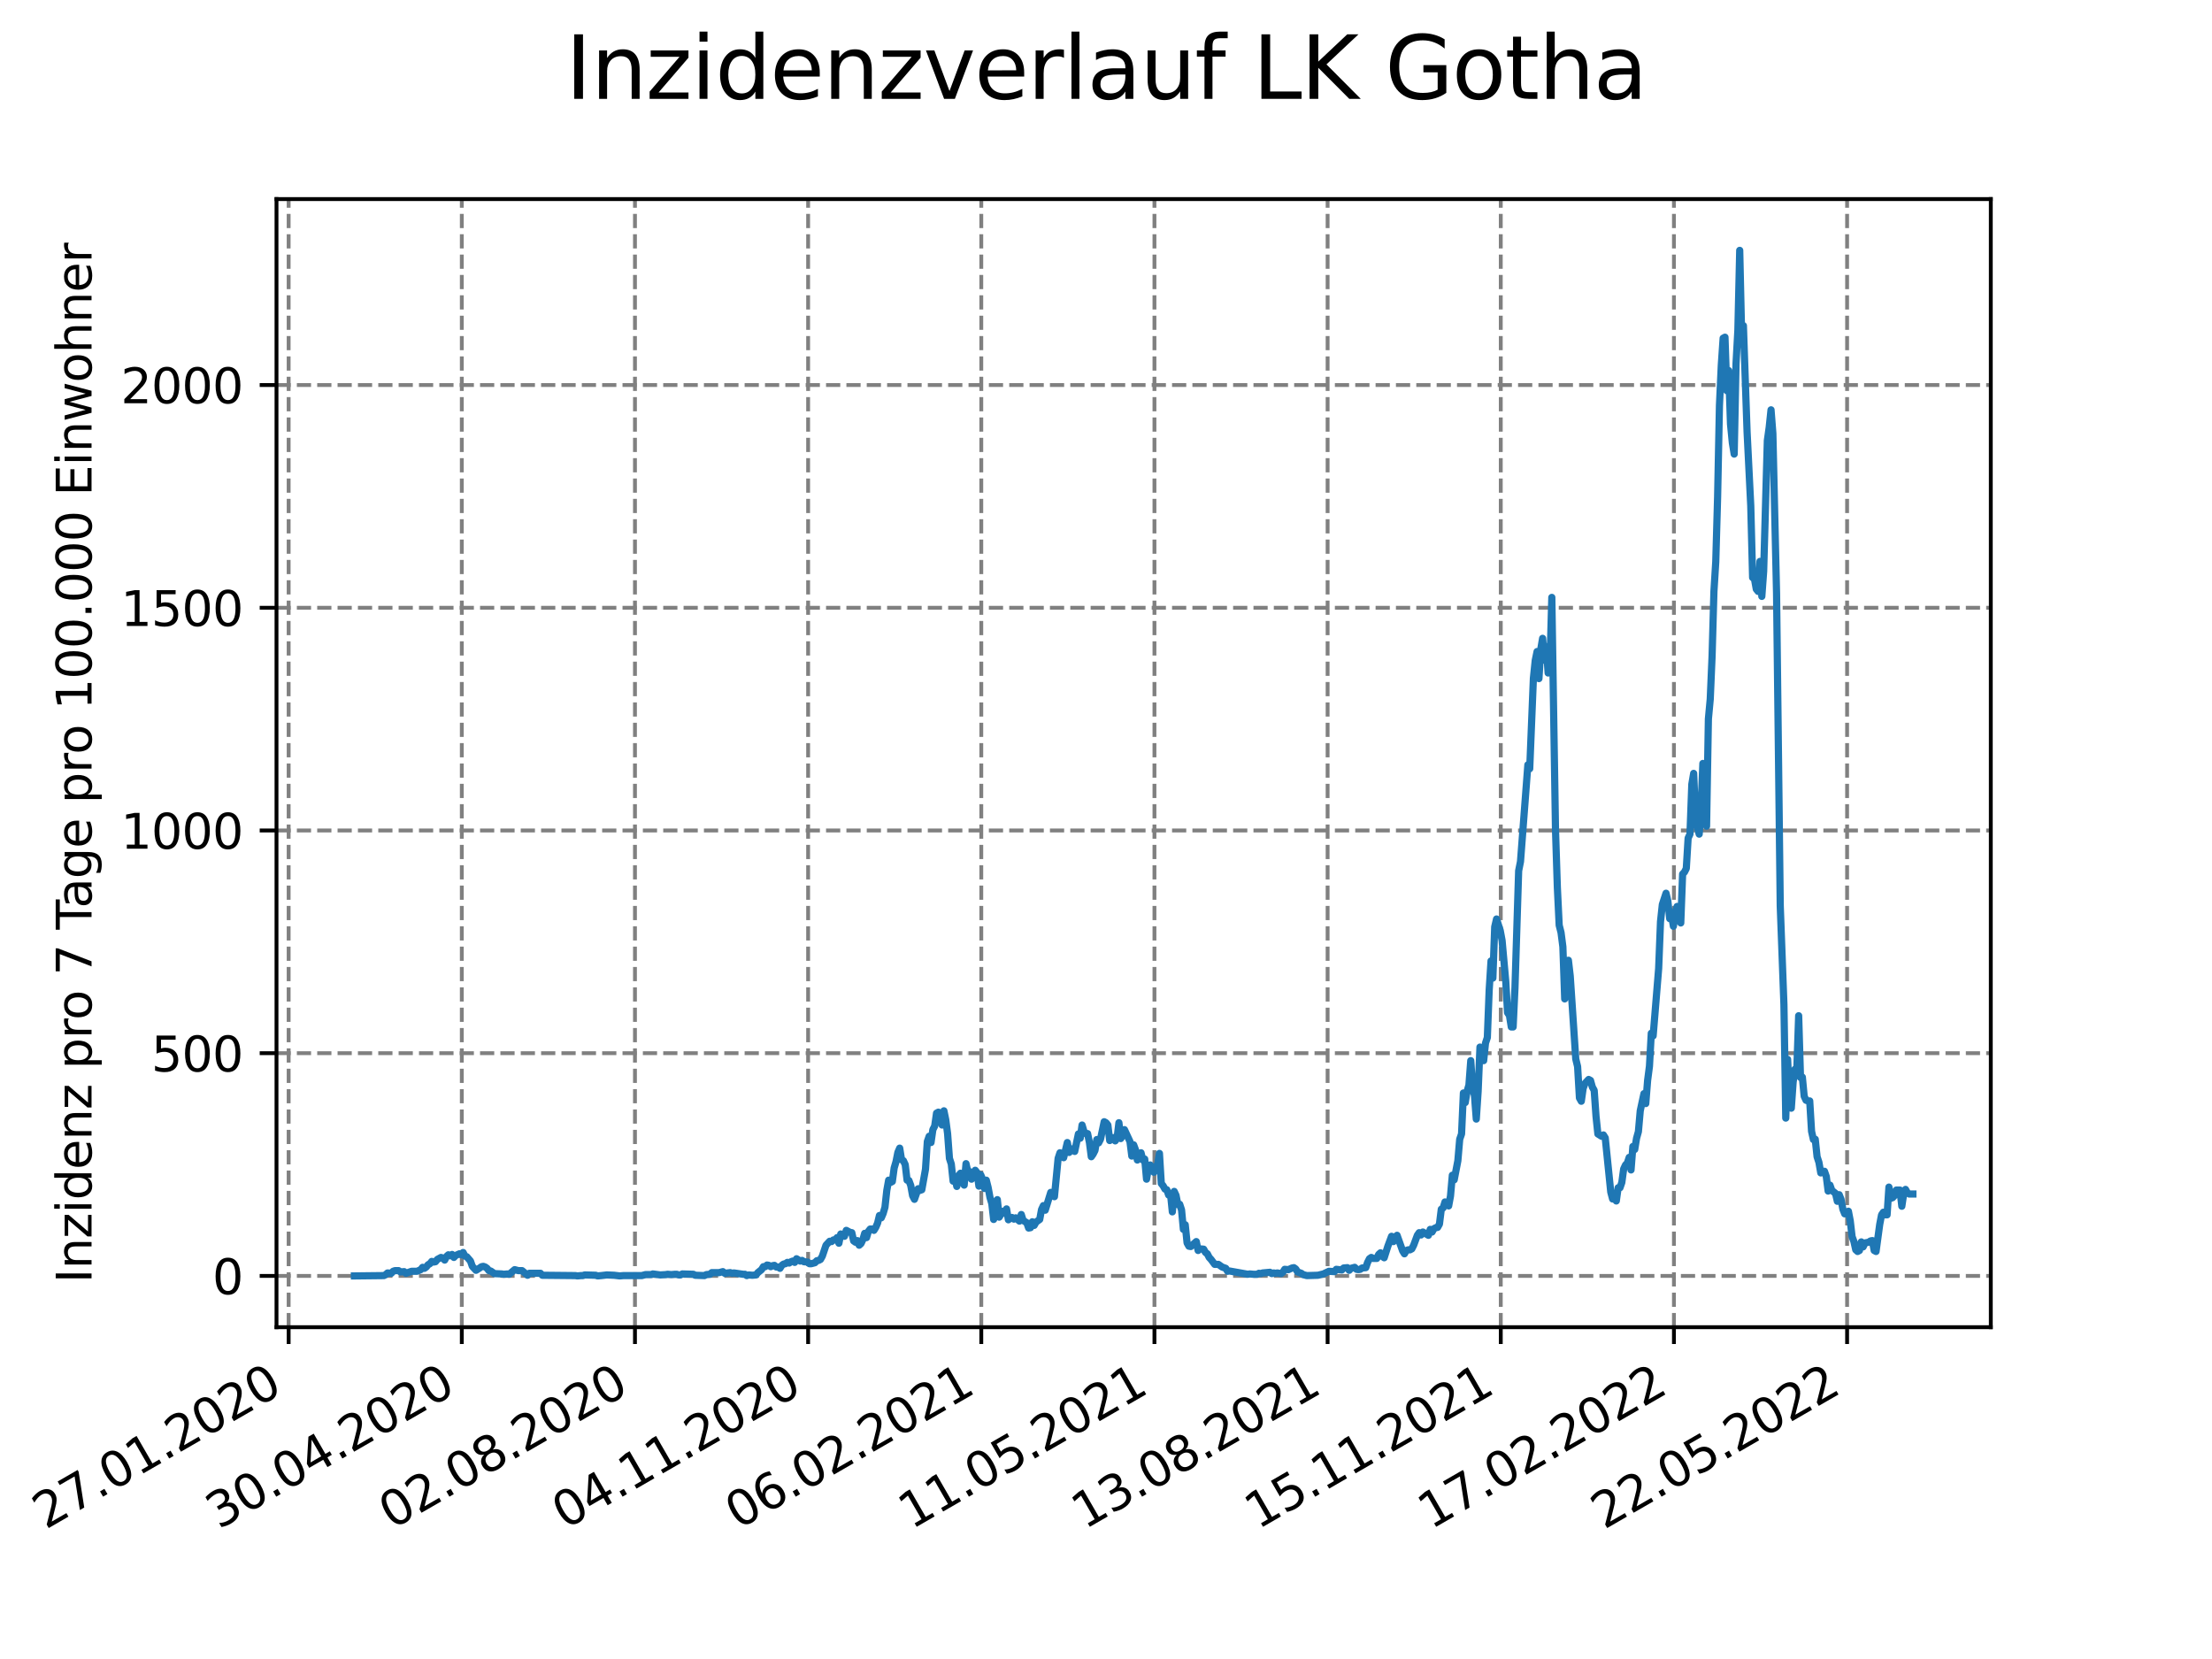 <?xml version="1.0" encoding="utf-8" standalone="no"?>
<!DOCTYPE svg PUBLIC "-//W3C//DTD SVG 1.1//EN"
  "http://www.w3.org/Graphics/SVG/1.1/DTD/svg11.dtd">
<svg xmlns:xlink="http://www.w3.org/1999/xlink" width="460.8pt" height="345.6pt" viewBox="0 0 460.8 345.6" xmlns="http://www.w3.org/2000/svg" version="1.1">
 <defs>
  <style type="text/css">*{stroke-linejoin: round; stroke-linecap: butt}</style>
 </defs>
 <g id="figure_1">
  <g id="patch_1">
   <path d="M 0 345.6 
L 460.8 345.6 
L 460.8 0 
L 0 0 
z
" style="fill: #ffffff"/>
  </g>
  <g id="axes_1">
   <g id="patch_2">
    <path d="M 57.6 276.48 
L 414.72 276.48 
L 414.72 41.472 
L 57.6 41.472 
z
" style="fill: #ffffff"/>
   </g>
   <g id="matplotlib.axis_1">
    <g id="xtick_1">
     <g id="line2d_1">
      <path d="M 60.13 276.48 
L 60.13 41.472 
" clip-path="url(#p76ade4d5c4)" style="fill: none; stroke-dasharray: 2.96,1.28; stroke-dashoffset: 0; stroke: #808080; stroke-width: 0.8"/>
     </g>
     <g id="line2d_2">
      <defs>
       <path id="m4640427c45" d="M 0 0 
L 0 3.5 
" style="stroke: #000000; stroke-width: 0.8"/>
      </defs>
      <g>
       <use xlink:href="#m4640427c45" x="60.13" y="276.48" style="stroke: #000000; stroke-width: 0.8"/>
      </g>
     </g>
     <g id="text_1">
      <!-- 27.01.2020 -->
      <g transform="translate(9.504 318.689)rotate(-30)scale(0.1 -0.1)">
       <defs>
        <path id="DejaVuSans-32" d="M 1228 531 
L 3431 531 
L 3431 0 
L 469 0 
L 469 531 
Q 828 903 1448 1529 
Q 2069 2156 2228 2338 
Q 2531 2678 2651 2914 
Q 2772 3150 2772 3378 
Q 2772 3750 2511 3984 
Q 2250 4219 1831 4219 
Q 1534 4219 1204 4116 
Q 875 4013 500 3803 
L 500 4441 
Q 881 4594 1212 4672 
Q 1544 4750 1819 4750 
Q 2544 4750 2975 4387 
Q 3406 4025 3406 3419 
Q 3406 3131 3298 2873 
Q 3191 2616 2906 2266 
Q 2828 2175 2409 1742 
Q 1991 1309 1228 531 
z
" transform="scale(0.016)"/>
        <path id="DejaVuSans-37" d="M 525 4666 
L 3525 4666 
L 3525 4397 
L 1831 0 
L 1172 0 
L 2766 4134 
L 525 4134 
L 525 4666 
z
" transform="scale(0.016)"/>
        <path id="DejaVuSans-2e" d="M 684 794 
L 1344 794 
L 1344 0 
L 684 0 
L 684 794 
z
" transform="scale(0.016)"/>
        <path id="DejaVuSans-30" d="M 2034 4250 
Q 1547 4250 1301 3770 
Q 1056 3291 1056 2328 
Q 1056 1369 1301 889 
Q 1547 409 2034 409 
Q 2525 409 2770 889 
Q 3016 1369 3016 2328 
Q 3016 3291 2770 3770 
Q 2525 4250 2034 4250 
z
M 2034 4750 
Q 2819 4750 3233 4129 
Q 3647 3509 3647 2328 
Q 3647 1150 3233 529 
Q 2819 -91 2034 -91 
Q 1250 -91 836 529 
Q 422 1150 422 2328 
Q 422 3509 836 4129 
Q 1250 4750 2034 4750 
z
" transform="scale(0.016)"/>
        <path id="DejaVuSans-31" d="M 794 531 
L 1825 531 
L 1825 4091 
L 703 3866 
L 703 4441 
L 1819 4666 
L 2450 4666 
L 2450 531 
L 3481 531 
L 3481 0 
L 794 0 
L 794 531 
z
" transform="scale(0.016)"/>
       </defs>
       <use xlink:href="#DejaVuSans-32"/>
       <use xlink:href="#DejaVuSans-37" x="63.623"/>
       <use xlink:href="#DejaVuSans-2e" x="127.246"/>
       <use xlink:href="#DejaVuSans-30" x="159.033"/>
       <use xlink:href="#DejaVuSans-31" x="222.656"/>
       <use xlink:href="#DejaVuSans-2e" x="286.279"/>
       <use xlink:href="#DejaVuSans-32" x="318.066"/>
       <use xlink:href="#DejaVuSans-30" x="381.689"/>
       <use xlink:href="#DejaVuSans-32" x="445.312"/>
       <use xlink:href="#DejaVuSans-30" x="508.936"/>
      </g>
     </g>
    </g>
    <g id="xtick_2">
     <g id="line2d_3">
      <path d="M 96.202 276.48 
L 96.202 41.472 
" clip-path="url(#p76ade4d5c4)" style="fill: none; stroke-dasharray: 2.96,1.28; stroke-dashoffset: 0; stroke: #808080; stroke-width: 0.8"/>
     </g>
     <g id="line2d_4">
      <g>
       <use xlink:href="#m4640427c45" x="96.202" y="276.48" style="stroke: #000000; stroke-width: 0.8"/>
      </g>
     </g>
     <g id="text_2">
      <!-- 30.04.2020 -->
      <g transform="translate(45.577 318.689)rotate(-30)scale(0.1 -0.1)">
       <defs>
        <path id="DejaVuSans-33" d="M 2597 2516 
Q 3050 2419 3304 2112 
Q 3559 1806 3559 1356 
Q 3559 666 3084 287 
Q 2609 -91 1734 -91 
Q 1441 -91 1130 -33 
Q 819 25 488 141 
L 488 750 
Q 750 597 1062 519 
Q 1375 441 1716 441 
Q 2309 441 2620 675 
Q 2931 909 2931 1356 
Q 2931 1769 2642 2001 
Q 2353 2234 1838 2234 
L 1294 2234 
L 1294 2753 
L 1863 2753 
Q 2328 2753 2575 2939 
Q 2822 3125 2822 3475 
Q 2822 3834 2567 4026 
Q 2313 4219 1838 4219 
Q 1578 4219 1281 4162 
Q 984 4106 628 3988 
L 628 4550 
Q 988 4650 1302 4700 
Q 1616 4750 1894 4750 
Q 2613 4750 3031 4423 
Q 3450 4097 3450 3541 
Q 3450 3153 3228 2886 
Q 3006 2619 2597 2516 
z
" transform="scale(0.016)"/>
        <path id="DejaVuSans-34" d="M 2419 4116 
L 825 1625 
L 2419 1625 
L 2419 4116 
z
M 2253 4666 
L 3047 4666 
L 3047 1625 
L 3713 1625 
L 3713 1100 
L 3047 1100 
L 3047 0 
L 2419 0 
L 2419 1100 
L 313 1100 
L 313 1709 
L 2253 4666 
z
" transform="scale(0.016)"/>
       </defs>
       <use xlink:href="#DejaVuSans-33"/>
       <use xlink:href="#DejaVuSans-30" x="63.623"/>
       <use xlink:href="#DejaVuSans-2e" x="127.246"/>
       <use xlink:href="#DejaVuSans-30" x="159.033"/>
       <use xlink:href="#DejaVuSans-34" x="222.656"/>
       <use xlink:href="#DejaVuSans-2e" x="286.279"/>
       <use xlink:href="#DejaVuSans-32" x="318.066"/>
       <use xlink:href="#DejaVuSans-30" x="381.689"/>
       <use xlink:href="#DejaVuSans-32" x="445.312"/>
       <use xlink:href="#DejaVuSans-30" x="508.936"/>
      </g>
     </g>
    </g>
    <g id="xtick_3">
     <g id="line2d_5">
      <path d="M 132.275 276.48 
L 132.275 41.472 
" clip-path="url(#p76ade4d5c4)" style="fill: none; stroke-dasharray: 2.96,1.28; stroke-dashoffset: 0; stroke: #808080; stroke-width: 0.8"/>
     </g>
     <g id="line2d_6">
      <g>
       <use xlink:href="#m4640427c45" x="132.275" y="276.48" style="stroke: #000000; stroke-width: 0.8"/>
      </g>
     </g>
     <g id="text_3">
      <!-- 02.08.2020 -->
      <g transform="translate(81.65 318.689)rotate(-30)scale(0.1 -0.1)">
       <defs>
        <path id="DejaVuSans-38" d="M 2034 2216 
Q 1584 2216 1326 1975 
Q 1069 1734 1069 1313 
Q 1069 891 1326 650 
Q 1584 409 2034 409 
Q 2484 409 2743 651 
Q 3003 894 3003 1313 
Q 3003 1734 2745 1975 
Q 2488 2216 2034 2216 
z
M 1403 2484 
Q 997 2584 770 2862 
Q 544 3141 544 3541 
Q 544 4100 942 4425 
Q 1341 4750 2034 4750 
Q 2731 4750 3128 4425 
Q 3525 4100 3525 3541 
Q 3525 3141 3298 2862 
Q 3072 2584 2669 2484 
Q 3125 2378 3379 2068 
Q 3634 1759 3634 1313 
Q 3634 634 3220 271 
Q 2806 -91 2034 -91 
Q 1263 -91 848 271 
Q 434 634 434 1313 
Q 434 1759 690 2068 
Q 947 2378 1403 2484 
z
M 1172 3481 
Q 1172 3119 1398 2916 
Q 1625 2713 2034 2713 
Q 2441 2713 2670 2916 
Q 2900 3119 2900 3481 
Q 2900 3844 2670 4047 
Q 2441 4250 2034 4250 
Q 1625 4250 1398 4047 
Q 1172 3844 1172 3481 
z
" transform="scale(0.016)"/>
       </defs>
       <use xlink:href="#DejaVuSans-30"/>
       <use xlink:href="#DejaVuSans-32" x="63.623"/>
       <use xlink:href="#DejaVuSans-2e" x="127.246"/>
       <use xlink:href="#DejaVuSans-30" x="159.033"/>
       <use xlink:href="#DejaVuSans-38" x="222.656"/>
       <use xlink:href="#DejaVuSans-2e" x="286.279"/>
       <use xlink:href="#DejaVuSans-32" x="318.066"/>
       <use xlink:href="#DejaVuSans-30" x="381.689"/>
       <use xlink:href="#DejaVuSans-32" x="445.312"/>
       <use xlink:href="#DejaVuSans-30" x="508.936"/>
      </g>
     </g>
    </g>
    <g id="xtick_4">
     <g id="line2d_7">
      <path d="M 168.348 276.48 
L 168.348 41.472 
" clip-path="url(#p76ade4d5c4)" style="fill: none; stroke-dasharray: 2.96,1.28; stroke-dashoffset: 0; stroke: #808080; stroke-width: 0.8"/>
     </g>
     <g id="line2d_8">
      <g>
       <use xlink:href="#m4640427c45" x="168.348" y="276.48" style="stroke: #000000; stroke-width: 0.8"/>
      </g>
     </g>
     <g id="text_4">
      <!-- 04.11.2020 -->
      <g transform="translate(117.723 318.689)rotate(-30)scale(0.1 -0.1)">
       <use xlink:href="#DejaVuSans-30"/>
       <use xlink:href="#DejaVuSans-34" x="63.623"/>
       <use xlink:href="#DejaVuSans-2e" x="127.246"/>
       <use xlink:href="#DejaVuSans-31" x="159.033"/>
       <use xlink:href="#DejaVuSans-31" x="222.656"/>
       <use xlink:href="#DejaVuSans-2e" x="286.279"/>
       <use xlink:href="#DejaVuSans-32" x="318.066"/>
       <use xlink:href="#DejaVuSans-30" x="381.689"/>
       <use xlink:href="#DejaVuSans-32" x="445.312"/>
       <use xlink:href="#DejaVuSans-30" x="508.936"/>
      </g>
     </g>
    </g>
    <g id="xtick_5">
     <g id="line2d_9">
      <path d="M 204.42 276.48 
L 204.42 41.472 
" clip-path="url(#p76ade4d5c4)" style="fill: none; stroke-dasharray: 2.96,1.28; stroke-dashoffset: 0; stroke: #808080; stroke-width: 0.8"/>
     </g>
     <g id="line2d_10">
      <g>
       <use xlink:href="#m4640427c45" x="204.42" y="276.48" style="stroke: #000000; stroke-width: 0.8"/>
      </g>
     </g>
     <g id="text_5">
      <!-- 06.02.2021 -->
      <g transform="translate(153.795 318.689)rotate(-30)scale(0.1 -0.1)">
       <defs>
        <path id="DejaVuSans-36" d="M 2113 2584 
Q 1688 2584 1439 2293 
Q 1191 2003 1191 1497 
Q 1191 994 1439 701 
Q 1688 409 2113 409 
Q 2538 409 2786 701 
Q 3034 994 3034 1497 
Q 3034 2003 2786 2293 
Q 2538 2584 2113 2584 
z
M 3366 4563 
L 3366 3988 
Q 3128 4100 2886 4159 
Q 2644 4219 2406 4219 
Q 1781 4219 1451 3797 
Q 1122 3375 1075 2522 
Q 1259 2794 1537 2939 
Q 1816 3084 2150 3084 
Q 2853 3084 3261 2657 
Q 3669 2231 3669 1497 
Q 3669 778 3244 343 
Q 2819 -91 2113 -91 
Q 1303 -91 875 529 
Q 447 1150 447 2328 
Q 447 3434 972 4092 
Q 1497 4750 2381 4750 
Q 2619 4750 2861 4703 
Q 3103 4656 3366 4563 
z
" transform="scale(0.016)"/>
       </defs>
       <use xlink:href="#DejaVuSans-30"/>
       <use xlink:href="#DejaVuSans-36" x="63.623"/>
       <use xlink:href="#DejaVuSans-2e" x="127.246"/>
       <use xlink:href="#DejaVuSans-30" x="159.033"/>
       <use xlink:href="#DejaVuSans-32" x="222.656"/>
       <use xlink:href="#DejaVuSans-2e" x="286.279"/>
       <use xlink:href="#DejaVuSans-32" x="318.066"/>
       <use xlink:href="#DejaVuSans-30" x="381.689"/>
       <use xlink:href="#DejaVuSans-32" x="445.312"/>
       <use xlink:href="#DejaVuSans-31" x="508.936"/>
      </g>
     </g>
    </g>
    <g id="xtick_6">
     <g id="line2d_11">
      <path d="M 240.493 276.48 
L 240.493 41.472 
" clip-path="url(#p76ade4d5c4)" style="fill: none; stroke-dasharray: 2.96,1.28; stroke-dashoffset: 0; stroke: #808080; stroke-width: 0.8"/>
     </g>
     <g id="line2d_12">
      <g>
       <use xlink:href="#m4640427c45" x="240.493" y="276.48" style="stroke: #000000; stroke-width: 0.8"/>
      </g>
     </g>
     <g id="text_6">
      <!-- 11.05.2021 -->
      <g transform="translate(189.868 318.689)rotate(-30)scale(0.1 -0.1)">
       <defs>
        <path id="DejaVuSans-35" d="M 691 4666 
L 3169 4666 
L 3169 4134 
L 1269 4134 
L 1269 2991 
Q 1406 3038 1543 3061 
Q 1681 3084 1819 3084 
Q 2600 3084 3056 2656 
Q 3513 2228 3513 1497 
Q 3513 744 3044 326 
Q 2575 -91 1722 -91 
Q 1428 -91 1123 -41 
Q 819 9 494 109 
L 494 744 
Q 775 591 1075 516 
Q 1375 441 1709 441 
Q 2250 441 2565 725 
Q 2881 1009 2881 1497 
Q 2881 1984 2565 2268 
Q 2250 2553 1709 2553 
Q 1456 2553 1204 2497 
Q 953 2441 691 2322 
L 691 4666 
z
" transform="scale(0.016)"/>
       </defs>
       <use xlink:href="#DejaVuSans-31"/>
       <use xlink:href="#DejaVuSans-31" x="63.623"/>
       <use xlink:href="#DejaVuSans-2e" x="127.246"/>
       <use xlink:href="#DejaVuSans-30" x="159.033"/>
       <use xlink:href="#DejaVuSans-35" x="222.656"/>
       <use xlink:href="#DejaVuSans-2e" x="286.279"/>
       <use xlink:href="#DejaVuSans-32" x="318.066"/>
       <use xlink:href="#DejaVuSans-30" x="381.689"/>
       <use xlink:href="#DejaVuSans-32" x="445.312"/>
       <use xlink:href="#DejaVuSans-31" x="508.936"/>
      </g>
     </g>
    </g>
    <g id="xtick_7">
     <g id="line2d_13">
      <path d="M 276.566 276.48 
L 276.566 41.472 
" clip-path="url(#p76ade4d5c4)" style="fill: none; stroke-dasharray: 2.96,1.28; stroke-dashoffset: 0; stroke: #808080; stroke-width: 0.8"/>
     </g>
     <g id="line2d_14">
      <g>
       <use xlink:href="#m4640427c45" x="276.566" y="276.48" style="stroke: #000000; stroke-width: 0.8"/>
      </g>
     </g>
     <g id="text_7">
      <!-- 13.08.2021 -->
      <g transform="translate(225.941 318.689)rotate(-30)scale(0.1 -0.1)">
       <use xlink:href="#DejaVuSans-31"/>
       <use xlink:href="#DejaVuSans-33" x="63.623"/>
       <use xlink:href="#DejaVuSans-2e" x="127.246"/>
       <use xlink:href="#DejaVuSans-30" x="159.033"/>
       <use xlink:href="#DejaVuSans-38" x="222.656"/>
       <use xlink:href="#DejaVuSans-2e" x="286.279"/>
       <use xlink:href="#DejaVuSans-32" x="318.066"/>
       <use xlink:href="#DejaVuSans-30" x="381.689"/>
       <use xlink:href="#DejaVuSans-32" x="445.312"/>
       <use xlink:href="#DejaVuSans-31" x="508.936"/>
      </g>
     </g>
    </g>
    <g id="xtick_8">
     <g id="line2d_15">
      <path d="M 312.639 276.48 
L 312.639 41.472 
" clip-path="url(#p76ade4d5c4)" style="fill: none; stroke-dasharray: 2.96,1.28; stroke-dashoffset: 0; stroke: #808080; stroke-width: 0.8"/>
     </g>
     <g id="line2d_16">
      <g>
       <use xlink:href="#m4640427c45" x="312.639" y="276.48" style="stroke: #000000; stroke-width: 0.8"/>
      </g>
     </g>
     <g id="text_8">
      <!-- 15.11.2021 -->
      <g transform="translate(262.013 318.689)rotate(-30)scale(0.1 -0.1)">
       <use xlink:href="#DejaVuSans-31"/>
       <use xlink:href="#DejaVuSans-35" x="63.623"/>
       <use xlink:href="#DejaVuSans-2e" x="127.246"/>
       <use xlink:href="#DejaVuSans-31" x="159.033"/>
       <use xlink:href="#DejaVuSans-31" x="222.656"/>
       <use xlink:href="#DejaVuSans-2e" x="286.279"/>
       <use xlink:href="#DejaVuSans-32" x="318.066"/>
       <use xlink:href="#DejaVuSans-30" x="381.689"/>
       <use xlink:href="#DejaVuSans-32" x="445.312"/>
       <use xlink:href="#DejaVuSans-31" x="508.936"/>
      </g>
     </g>
    </g>
    <g id="xtick_9">
     <g id="line2d_17">
      <path d="M 348.711 276.48 
L 348.711 41.472 
" clip-path="url(#p76ade4d5c4)" style="fill: none; stroke-dasharray: 2.96,1.28; stroke-dashoffset: 0; stroke: #808080; stroke-width: 0.8"/>
     </g>
     <g id="line2d_18">
      <g>
       <use xlink:href="#m4640427c45" x="348.711" y="276.48" style="stroke: #000000; stroke-width: 0.8"/>
      </g>
     </g>
     <g id="text_9">
      <!-- 17.02.2022 -->
      <g transform="translate(298.086 318.689)rotate(-30)scale(0.1 -0.1)">
       <use xlink:href="#DejaVuSans-31"/>
       <use xlink:href="#DejaVuSans-37" x="63.623"/>
       <use xlink:href="#DejaVuSans-2e" x="127.246"/>
       <use xlink:href="#DejaVuSans-30" x="159.033"/>
       <use xlink:href="#DejaVuSans-32" x="222.656"/>
       <use xlink:href="#DejaVuSans-2e" x="286.279"/>
       <use xlink:href="#DejaVuSans-32" x="318.066"/>
       <use xlink:href="#DejaVuSans-30" x="381.689"/>
       <use xlink:href="#DejaVuSans-32" x="445.312"/>
       <use xlink:href="#DejaVuSans-32" x="508.936"/>
      </g>
     </g>
    </g>
    <g id="xtick_10">
     <g id="line2d_19">
      <path d="M 384.784 276.48 
L 384.784 41.472 
" clip-path="url(#p76ade4d5c4)" style="fill: none; stroke-dasharray: 2.96,1.28; stroke-dashoffset: 0; stroke: #808080; stroke-width: 0.8"/>
     </g>
     <g id="line2d_20">
      <g>
       <use xlink:href="#m4640427c45" x="384.784" y="276.48" style="stroke: #000000; stroke-width: 0.8"/>
      </g>
     </g>
     <g id="text_10">
      <!-- 22.05.2022 -->
      <g transform="translate(334.159 318.689)rotate(-30)scale(0.1 -0.1)">
       <use xlink:href="#DejaVuSans-32"/>
       <use xlink:href="#DejaVuSans-32" x="63.623"/>
       <use xlink:href="#DejaVuSans-2e" x="127.246"/>
       <use xlink:href="#DejaVuSans-30" x="159.033"/>
       <use xlink:href="#DejaVuSans-35" x="222.656"/>
       <use xlink:href="#DejaVuSans-2e" x="286.279"/>
       <use xlink:href="#DejaVuSans-32" x="318.066"/>
       <use xlink:href="#DejaVuSans-30" x="381.689"/>
       <use xlink:href="#DejaVuSans-32" x="445.312"/>
       <use xlink:href="#DejaVuSans-32" x="508.936"/>
      </g>
     </g>
    </g>
   </g>
   <g id="matplotlib.axis_2">
    <g id="ytick_1">
     <g id="line2d_21">
      <path d="M 57.6 265.798 
L 414.72 265.798 
" clip-path="url(#p76ade4d5c4)" style="fill: none; stroke-dasharray: 2.96,1.28; stroke-dashoffset: 0; stroke: #808080; stroke-width: 0.8"/>
     </g>
     <g id="line2d_22">
      <defs>
       <path id="m7c6b37687b" d="M 0 0 
L -3.5 0 
" style="stroke: #000000; stroke-width: 0.8"/>
      </defs>
      <g>
       <use xlink:href="#m7c6b37687b" x="57.6" y="265.798" style="stroke: #000000; stroke-width: 0.8"/>
      </g>
     </g>
     <g id="text_11">
      <!-- 0 -->
      <g transform="translate(44.237 269.597)scale(0.1 -0.1)">
       <use xlink:href="#DejaVuSans-30"/>
      </g>
     </g>
    </g>
    <g id="ytick_2">
     <g id="line2d_23">
      <path d="M 57.6 219.4 
L 414.72 219.4 
" clip-path="url(#p76ade4d5c4)" style="fill: none; stroke-dasharray: 2.96,1.28; stroke-dashoffset: 0; stroke: #808080; stroke-width: 0.8"/>
     </g>
     <g id="line2d_24">
      <g>
       <use xlink:href="#m7c6b37687b" x="57.6" y="219.4" style="stroke: #000000; stroke-width: 0.8"/>
      </g>
     </g>
     <g id="text_12">
      <!-- 500 -->
      <g transform="translate(31.512 223.199)scale(0.1 -0.1)">
       <use xlink:href="#DejaVuSans-35"/>
       <use xlink:href="#DejaVuSans-30" x="63.623"/>
       <use xlink:href="#DejaVuSans-30" x="127.246"/>
      </g>
     </g>
    </g>
    <g id="ytick_3">
     <g id="line2d_25">
      <path d="M 57.6 173.002 
L 414.72 173.002 
" clip-path="url(#p76ade4d5c4)" style="fill: none; stroke-dasharray: 2.96,1.28; stroke-dashoffset: 0; stroke: #808080; stroke-width: 0.8"/>
     </g>
     <g id="line2d_26">
      <g>
       <use xlink:href="#m7c6b37687b" x="57.6" y="173.002" style="stroke: #000000; stroke-width: 0.8"/>
      </g>
     </g>
     <g id="text_13">
      <!-- 1000 -->
      <g transform="translate(25.15 176.802)scale(0.1 -0.1)">
       <use xlink:href="#DejaVuSans-31"/>
       <use xlink:href="#DejaVuSans-30" x="63.623"/>
       <use xlink:href="#DejaVuSans-30" x="127.246"/>
       <use xlink:href="#DejaVuSans-30" x="190.869"/>
      </g>
     </g>
    </g>
    <g id="ytick_4">
     <g id="line2d_27">
      <path d="M 57.6 126.605 
L 414.72 126.605 
" clip-path="url(#p76ade4d5c4)" style="fill: none; stroke-dasharray: 2.96,1.28; stroke-dashoffset: 0; stroke: #808080; stroke-width: 0.8"/>
     </g>
     <g id="line2d_28">
      <g>
       <use xlink:href="#m7c6b37687b" x="57.6" y="126.605" style="stroke: #000000; stroke-width: 0.8"/>
      </g>
     </g>
     <g id="text_14">
      <!-- 1500 -->
      <g transform="translate(25.15 130.404)scale(0.1 -0.1)">
       <use xlink:href="#DejaVuSans-31"/>
       <use xlink:href="#DejaVuSans-35" x="63.623"/>
       <use xlink:href="#DejaVuSans-30" x="127.246"/>
       <use xlink:href="#DejaVuSans-30" x="190.869"/>
      </g>
     </g>
    </g>
    <g id="ytick_5">
     <g id="line2d_29">
      <path d="M 57.6 80.207 
L 414.72 80.207 
" clip-path="url(#p76ade4d5c4)" style="fill: none; stroke-dasharray: 2.96,1.28; stroke-dashoffset: 0; stroke: #808080; stroke-width: 0.8"/>
     </g>
     <g id="line2d_30">
      <g>
       <use xlink:href="#m7c6b37687b" x="57.6" y="80.207" style="stroke: #000000; stroke-width: 0.8"/>
      </g>
     </g>
     <g id="text_15">
      <!-- 2000 -->
      <g transform="translate(25.15 84.006)scale(0.1 -0.1)">
       <use xlink:href="#DejaVuSans-32"/>
       <use xlink:href="#DejaVuSans-30" x="63.623"/>
       <use xlink:href="#DejaVuSans-30" x="127.246"/>
       <use xlink:href="#DejaVuSans-30" x="190.869"/>
      </g>
     </g>
    </g>
    <g id="text_16">
     <!-- Inzidenz pro 7 Tage pro 100.000 Einwohner -->
     <g transform="translate(19.07 267.301)rotate(-90)scale(0.1 -0.1)">
      <defs>
       <path id="DejaVuSans-49" d="M 628 4666 
L 1259 4666 
L 1259 0 
L 628 0 
L 628 4666 
z
" transform="scale(0.016)"/>
       <path id="DejaVuSans-6e" d="M 3513 2113 
L 3513 0 
L 2938 0 
L 2938 2094 
Q 2938 2591 2744 2837 
Q 2550 3084 2163 3084 
Q 1697 3084 1428 2787 
Q 1159 2491 1159 1978 
L 1159 0 
L 581 0 
L 581 3500 
L 1159 3500 
L 1159 2956 
Q 1366 3272 1645 3428 
Q 1925 3584 2291 3584 
Q 2894 3584 3203 3211 
Q 3513 2838 3513 2113 
z
" transform="scale(0.016)"/>
       <path id="DejaVuSans-7a" d="M 353 3500 
L 3084 3500 
L 3084 2975 
L 922 459 
L 3084 459 
L 3084 0 
L 275 0 
L 275 525 
L 2438 3041 
L 353 3041 
L 353 3500 
z
" transform="scale(0.016)"/>
       <path id="DejaVuSans-69" d="M 603 3500 
L 1178 3500 
L 1178 0 
L 603 0 
L 603 3500 
z
M 603 4863 
L 1178 4863 
L 1178 4134 
L 603 4134 
L 603 4863 
z
" transform="scale(0.016)"/>
       <path id="DejaVuSans-64" d="M 2906 2969 
L 2906 4863 
L 3481 4863 
L 3481 0 
L 2906 0 
L 2906 525 
Q 2725 213 2448 61 
Q 2172 -91 1784 -91 
Q 1150 -91 751 415 
Q 353 922 353 1747 
Q 353 2572 751 3078 
Q 1150 3584 1784 3584 
Q 2172 3584 2448 3432 
Q 2725 3281 2906 2969 
z
M 947 1747 
Q 947 1113 1208 752 
Q 1469 391 1925 391 
Q 2381 391 2643 752 
Q 2906 1113 2906 1747 
Q 2906 2381 2643 2742 
Q 2381 3103 1925 3103 
Q 1469 3103 1208 2742 
Q 947 2381 947 1747 
z
" transform="scale(0.016)"/>
       <path id="DejaVuSans-65" d="M 3597 1894 
L 3597 1613 
L 953 1613 
Q 991 1019 1311 708 
Q 1631 397 2203 397 
Q 2534 397 2845 478 
Q 3156 559 3463 722 
L 3463 178 
Q 3153 47 2828 -22 
Q 2503 -91 2169 -91 
Q 1331 -91 842 396 
Q 353 884 353 1716 
Q 353 2575 817 3079 
Q 1281 3584 2069 3584 
Q 2775 3584 3186 3129 
Q 3597 2675 3597 1894 
z
M 3022 2063 
Q 3016 2534 2758 2815 
Q 2500 3097 2075 3097 
Q 1594 3097 1305 2825 
Q 1016 2553 972 2059 
L 3022 2063 
z
" transform="scale(0.016)"/>
       <path id="DejaVuSans-20" transform="scale(0.016)"/>
       <path id="DejaVuSans-70" d="M 1159 525 
L 1159 -1331 
L 581 -1331 
L 581 3500 
L 1159 3500 
L 1159 2969 
Q 1341 3281 1617 3432 
Q 1894 3584 2278 3584 
Q 2916 3584 3314 3078 
Q 3713 2572 3713 1747 
Q 3713 922 3314 415 
Q 2916 -91 2278 -91 
Q 1894 -91 1617 61 
Q 1341 213 1159 525 
z
M 3116 1747 
Q 3116 2381 2855 2742 
Q 2594 3103 2138 3103 
Q 1681 3103 1420 2742 
Q 1159 2381 1159 1747 
Q 1159 1113 1420 752 
Q 1681 391 2138 391 
Q 2594 391 2855 752 
Q 3116 1113 3116 1747 
z
" transform="scale(0.016)"/>
       <path id="DejaVuSans-72" d="M 2631 2963 
Q 2534 3019 2420 3045 
Q 2306 3072 2169 3072 
Q 1681 3072 1420 2755 
Q 1159 2438 1159 1844 
L 1159 0 
L 581 0 
L 581 3500 
L 1159 3500 
L 1159 2956 
Q 1341 3275 1631 3429 
Q 1922 3584 2338 3584 
Q 2397 3584 2469 3576 
Q 2541 3569 2628 3553 
L 2631 2963 
z
" transform="scale(0.016)"/>
       <path id="DejaVuSans-6f" d="M 1959 3097 
Q 1497 3097 1228 2736 
Q 959 2375 959 1747 
Q 959 1119 1226 758 
Q 1494 397 1959 397 
Q 2419 397 2687 759 
Q 2956 1122 2956 1747 
Q 2956 2369 2687 2733 
Q 2419 3097 1959 3097 
z
M 1959 3584 
Q 2709 3584 3137 3096 
Q 3566 2609 3566 1747 
Q 3566 888 3137 398 
Q 2709 -91 1959 -91 
Q 1206 -91 779 398 
Q 353 888 353 1747 
Q 353 2609 779 3096 
Q 1206 3584 1959 3584 
z
" transform="scale(0.016)"/>
       <path id="DejaVuSans-54" d="M -19 4666 
L 3928 4666 
L 3928 4134 
L 2272 4134 
L 2272 0 
L 1638 0 
L 1638 4134 
L -19 4134 
L -19 4666 
z
" transform="scale(0.016)"/>
       <path id="DejaVuSans-61" d="M 2194 1759 
Q 1497 1759 1228 1600 
Q 959 1441 959 1056 
Q 959 750 1161 570 
Q 1363 391 1709 391 
Q 2188 391 2477 730 
Q 2766 1069 2766 1631 
L 2766 1759 
L 2194 1759 
z
M 3341 1997 
L 3341 0 
L 2766 0 
L 2766 531 
Q 2569 213 2275 61 
Q 1981 -91 1556 -91 
Q 1019 -91 701 211 
Q 384 513 384 1019 
Q 384 1609 779 1909 
Q 1175 2209 1959 2209 
L 2766 2209 
L 2766 2266 
Q 2766 2663 2505 2880 
Q 2244 3097 1772 3097 
Q 1472 3097 1187 3025 
Q 903 2953 641 2809 
L 641 3341 
Q 956 3463 1253 3523 
Q 1550 3584 1831 3584 
Q 2591 3584 2966 3190 
Q 3341 2797 3341 1997 
z
" transform="scale(0.016)"/>
       <path id="DejaVuSans-67" d="M 2906 1791 
Q 2906 2416 2648 2759 
Q 2391 3103 1925 3103 
Q 1463 3103 1205 2759 
Q 947 2416 947 1791 
Q 947 1169 1205 825 
Q 1463 481 1925 481 
Q 2391 481 2648 825 
Q 2906 1169 2906 1791 
z
M 3481 434 
Q 3481 -459 3084 -895 
Q 2688 -1331 1869 -1331 
Q 1566 -1331 1297 -1286 
Q 1028 -1241 775 -1147 
L 775 -588 
Q 1028 -725 1275 -790 
Q 1522 -856 1778 -856 
Q 2344 -856 2625 -561 
Q 2906 -266 2906 331 
L 2906 616 
Q 2728 306 2450 153 
Q 2172 0 1784 0 
Q 1141 0 747 490 
Q 353 981 353 1791 
Q 353 2603 747 3093 
Q 1141 3584 1784 3584 
Q 2172 3584 2450 3431 
Q 2728 3278 2906 2969 
L 2906 3500 
L 3481 3500 
L 3481 434 
z
" transform="scale(0.016)"/>
       <path id="DejaVuSans-45" d="M 628 4666 
L 3578 4666 
L 3578 4134 
L 1259 4134 
L 1259 2753 
L 3481 2753 
L 3481 2222 
L 1259 2222 
L 1259 531 
L 3634 531 
L 3634 0 
L 628 0 
L 628 4666 
z
" transform="scale(0.016)"/>
       <path id="DejaVuSans-77" d="M 269 3500 
L 844 3500 
L 1563 769 
L 2278 3500 
L 2956 3500 
L 3675 769 
L 4391 3500 
L 4966 3500 
L 4050 0 
L 3372 0 
L 2619 2869 
L 1863 0 
L 1184 0 
L 269 3500 
z
" transform="scale(0.016)"/>
       <path id="DejaVuSans-68" d="M 3513 2113 
L 3513 0 
L 2938 0 
L 2938 2094 
Q 2938 2591 2744 2837 
Q 2550 3084 2163 3084 
Q 1697 3084 1428 2787 
Q 1159 2491 1159 1978 
L 1159 0 
L 581 0 
L 581 4863 
L 1159 4863 
L 1159 2956 
Q 1366 3272 1645 3428 
Q 1925 3584 2291 3584 
Q 2894 3584 3203 3211 
Q 3513 2838 3513 2113 
z
" transform="scale(0.016)"/>
      </defs>
      <use xlink:href="#DejaVuSans-49"/>
      <use xlink:href="#DejaVuSans-6e" x="29.492"/>
      <use xlink:href="#DejaVuSans-7a" x="92.871"/>
      <use xlink:href="#DejaVuSans-69" x="145.361"/>
      <use xlink:href="#DejaVuSans-64" x="173.145"/>
      <use xlink:href="#DejaVuSans-65" x="236.621"/>
      <use xlink:href="#DejaVuSans-6e" x="298.145"/>
      <use xlink:href="#DejaVuSans-7a" x="361.523"/>
      <use xlink:href="#DejaVuSans-20" x="414.014"/>
      <use xlink:href="#DejaVuSans-70" x="445.801"/>
      <use xlink:href="#DejaVuSans-72" x="509.277"/>
      <use xlink:href="#DejaVuSans-6f" x="548.141"/>
      <use xlink:href="#DejaVuSans-20" x="609.322"/>
      <use xlink:href="#DejaVuSans-37" x="641.109"/>
      <use xlink:href="#DejaVuSans-20" x="704.732"/>
      <use xlink:href="#DejaVuSans-54" x="736.52"/>
      <use xlink:href="#DejaVuSans-61" x="781.104"/>
      <use xlink:href="#DejaVuSans-67" x="842.383"/>
      <use xlink:href="#DejaVuSans-65" x="905.859"/>
      <use xlink:href="#DejaVuSans-20" x="967.383"/>
      <use xlink:href="#DejaVuSans-70" x="999.17"/>
      <use xlink:href="#DejaVuSans-72" x="1062.646"/>
      <use xlink:href="#DejaVuSans-6f" x="1101.51"/>
      <use xlink:href="#DejaVuSans-20" x="1162.691"/>
      <use xlink:href="#DejaVuSans-31" x="1194.479"/>
      <use xlink:href="#DejaVuSans-30" x="1258.102"/>
      <use xlink:href="#DejaVuSans-30" x="1321.725"/>
      <use xlink:href="#DejaVuSans-2e" x="1385.348"/>
      <use xlink:href="#DejaVuSans-30" x="1417.135"/>
      <use xlink:href="#DejaVuSans-30" x="1480.758"/>
      <use xlink:href="#DejaVuSans-30" x="1544.381"/>
      <use xlink:href="#DejaVuSans-20" x="1608.004"/>
      <use xlink:href="#DejaVuSans-45" x="1639.791"/>
      <use xlink:href="#DejaVuSans-69" x="1702.975"/>
      <use xlink:href="#DejaVuSans-6e" x="1730.758"/>
      <use xlink:href="#DejaVuSans-77" x="1794.137"/>
      <use xlink:href="#DejaVuSans-6f" x="1875.924"/>
      <use xlink:href="#DejaVuSans-68" x="1937.105"/>
      <use xlink:href="#DejaVuSans-6e" x="2000.484"/>
      <use xlink:href="#DejaVuSans-65" x="2063.863"/>
      <use xlink:href="#DejaVuSans-72" x="2125.387"/>
     </g>
    </g>
   </g>
   <g id="line2d_31">
    <path d="M 73.833 265.798 
L 79.973 265.729 
L 80.357 265.523 
L 80.74 265.179 
L 81.508 265.248 
L 81.892 264.835 
L 82.275 264.697 
L 83.043 264.697 
L 83.427 264.972 
L 84.194 264.904 
L 84.578 265.248 
L 85.729 264.835 
L 86.88 264.835 
L 87.648 264.491 
L 88.032 264.009 
L 88.415 264.216 
L 88.799 263.941 
L 89.183 263.459 
L 89.567 263.253 
L 89.95 262.771 
L 90.334 262.909 
L 90.718 262.84 
L 91.102 262.359 
L 91.869 261.946 
L 92.253 262.083 
L 92.637 262.496 
L 93.02 261.74 
L 93.404 261.396 
L 93.788 261.602 
L 94.172 261.327 
L 94.555 261.946 
L 94.939 261.533 
L 95.707 261.189 
L 96.09 261.396 
L 96.474 260.914 
L 96.858 261.671 
L 97.242 261.808 
L 98.009 262.703 
L 98.393 263.803 
L 99.16 264.628 
L 99.928 264.147 
L 100.312 263.872 
L 100.695 263.803 
L 101.079 263.941 
L 101.463 264.216 
L 101.847 264.697 
L 102.23 264.766 
L 102.998 265.316 
L 104.533 265.385 
L 104.917 265.454 
L 105.684 265.385 
L 106.068 265.454 
L 107.219 264.491 
L 107.987 264.697 
L 108.754 264.697 
L 109.905 265.66 
L 110.289 265.248 
L 112.592 265.248 
L 112.975 265.66 
L 119.883 265.729 
L 120.267 265.798 
L 121.034 265.729 
L 121.418 265.729 
L 121.802 265.591 
L 124.104 265.66 
L 124.488 265.798 
L 125.256 265.729 
L 126.407 265.591 
L 127.942 265.66 
L 129.093 265.798 
L 129.861 265.729 
L 133.698 265.729 
L 134.466 265.523 
L 135.617 265.523 
L 136.001 265.385 
L 137.536 265.591 
L 138.687 265.523 
L 139.071 265.454 
L 139.838 265.523 
L 140.606 265.454 
L 140.989 265.454 
L 141.373 265.591 
L 141.757 265.591 
L 142.141 265.385 
L 144.443 265.454 
L 144.827 265.66 
L 146.746 265.729 
L 147.129 265.523 
L 147.897 265.454 
L 148.281 265.11 
L 149.816 265.11 
L 150.583 264.904 
L 150.967 265.248 
L 152.118 265.11 
L 152.502 265.248 
L 152.886 265.179 
L 154.804 265.454 
L 155.188 265.454 
L 155.572 265.729 
L 155.956 265.591 
L 156.723 265.66 
L 157.491 265.591 
L 157.875 265.11 
L 158.642 264.491 
L 159.026 263.872 
L 159.41 263.872 
L 159.793 263.528 
L 160.177 263.597 
L 160.561 263.872 
L 160.945 263.666 
L 161.328 263.597 
L 161.712 263.941 
L 162.096 263.941 
L 162.48 264.216 
L 162.863 263.597 
L 163.247 263.322 
L 163.631 263.253 
L 164.015 262.978 
L 164.398 263.115 
L 164.782 262.84 
L 165.166 262.703 
L 165.55 262.978 
L 165.933 262.221 
L 166.701 262.703 
L 167.085 262.565 
L 167.468 262.84 
L 168.236 262.909 
L 168.62 263.253 
L 169.003 263.253 
L 169.771 263.046 
L 170.155 262.634 
L 170.538 262.565 
L 170.922 262.359 
L 171.306 261.671 
L 172.073 259.401 
L 172.841 258.575 
L 173.225 258.644 
L 173.608 258.3 
L 173.992 258.3 
L 174.376 257.819 
L 174.76 258.988 
L 175.143 257.062 
L 175.911 257.544 
L 176.295 256.306 
L 177.062 256.718 
L 177.446 256.787 
L 177.83 258.507 
L 178.213 258.782 
L 178.597 258.438 
L 178.981 259.401 
L 179.365 259.057 
L 179.748 258.232 
L 180.132 256.925 
L 180.516 257.819 
L 180.9 256.512 
L 181.283 256.03 
L 181.667 256.03 
L 182.051 256.306 
L 182.435 255.687 
L 182.818 254.792 
L 183.202 253.21 
L 183.586 253.692 
L 183.97 252.798 
L 184.353 251.491 
L 184.737 247.983 
L 185.121 245.85 
L 185.505 246.332 
L 185.888 246.126 
L 186.272 243.305 
L 186.656 241.998 
L 187.04 240.073 
L 187.423 239.178 
L 187.807 241.586 
L 188.191 241.792 
L 188.575 242.618 
L 188.958 245.85 
L 189.342 245.919 
L 189.726 246.951 
L 190.11 249.083 
L 190.493 249.84 
L 191.261 247.639 
L 191.645 247.983 
L 192.028 247.845 
L 192.796 243.581 
L 193.18 237.803 
L 193.563 236.702 
L 193.947 238.009 
L 194.331 235.326 
L 194.715 234.57 
L 195.098 231.887 
L 195.482 231.681 
L 196.25 234.363 
L 196.634 231.406 
L 197.017 233.263 
L 197.401 236.152 
L 197.785 241.311 
L 198.169 242.48 
L 198.552 246.057 
L 198.936 245.438 
L 199.32 247.157 
L 199.704 244.887 
L 200.087 244.406 
L 200.471 246.057 
L 200.855 246.882 
L 201.239 242.411 
L 201.622 244.131 
L 202.006 244.062 
L 202.39 245.644 
L 202.774 244.887 
L 203.157 243.787 
L 203.541 244.268 
L 203.925 247.089 
L 204.309 244.75 
L 204.692 245.644 
L 205.076 247.57 
L 205.46 245.85 
L 205.844 247.364 
L 206.227 249.427 
L 206.611 250.734 
L 206.995 254.036 
L 207.762 249.909 
L 208.146 253.554 
L 208.914 252.316 
L 209.297 252.729 
L 209.681 251.835 
L 210.065 254.105 
L 210.449 253.761 
L 210.832 253.623 
L 211.216 253.967 
L 211.6 253.692 
L 212.367 254.38 
L 212.751 253.004 
L 213.135 254.242 
L 213.902 254.724 
L 214.286 255.824 
L 214.67 255.755 
L 215.054 254.517 
L 215.437 255.274 
L 215.821 254.586 
L 216.589 254.036 
L 216.972 251.972 
L 217.356 251.147 
L 217.74 252.11 
L 218.891 248.395 
L 219.659 249.29 
L 220.426 241.311 
L 220.81 240.141 
L 221.194 240.485 
L 221.577 241.173 
L 222.345 238.009 
L 222.729 240.073 
L 223.112 239.385 
L 223.496 239.316 
L 223.88 239.866 
L 224.647 236.221 
L 225.031 237.115 
L 225.415 234.363 
L 225.799 235.67 
L 226.182 236.152 
L 226.566 236.152 
L 226.95 238.009 
L 227.334 240.967 
L 227.717 240.416 
L 228.101 239.66 
L 228.485 237.39 
L 228.869 238.078 
L 229.252 237.321 
L 230.02 233.676 
L 230.404 233.882 
L 230.787 234.363 
L 231.171 237.596 
L 231.939 236.977 
L 232.322 237.665 
L 232.706 237.115 
L 233.09 233.882 
L 233.474 237.184 
L 233.857 236.565 
L 234.241 235.326 
L 235.392 237.803 
L 235.776 240.829 
L 236.16 238.491 
L 236.544 239.522 
L 236.928 241.655 
L 237.311 240.623 
L 237.695 240.141 
L 238.079 241.655 
L 238.463 241.448 
L 238.846 245.644 
L 239.23 243.374 
L 239.614 242.686 
L 240.381 244.2 
L 240.765 243.03 
L 241.149 242.618 
L 241.533 240.279 
L 241.916 246.538 
L 242.3 247.02 
L 242.684 247.708 
L 243.068 247.845 
L 243.451 248.946 
L 243.835 248.671 
L 244.219 252.454 
L 244.603 248.189 
L 244.986 249.014 
L 245.37 250.94 
L 245.754 250.872 
L 246.138 252.041 
L 246.521 256.099 
L 246.905 255.136 
L 247.289 258.919 
L 247.673 259.607 
L 248.056 259.676 
L 249.208 258.644 
L 249.591 260.501 
L 249.975 260.158 
L 250.743 260.226 
L 251.126 260.914 
L 251.51 261.189 
L 251.894 261.946 
L 252.278 262.359 
L 253.045 263.39 
L 253.813 263.39 
L 254.58 263.941 
L 255.348 264.216 
L 255.731 264.835 
L 256.115 264.766 
L 259.953 265.454 
L 260.336 265.385 
L 261.104 265.454 
L 261.871 265.454 
L 262.255 265.248 
L 262.639 265.316 
L 263.023 265.179 
L 263.79 265.11 
L 264.558 265.041 
L 264.941 265.316 
L 265.325 265.179 
L 265.709 265.248 
L 266.093 265.179 
L 266.86 265.316 
L 267.244 265.041 
L 267.628 264.422 
L 268.395 264.491 
L 269.163 264.147 
L 269.546 264.078 
L 269.93 264.353 
L 270.314 264.972 
L 271.081 265.248 
L 271.465 265.523 
L 272.233 265.729 
L 274.535 265.66 
L 275.686 265.385 
L 276.838 264.835 
L 277.989 264.904 
L 278.373 264.422 
L 279.524 264.56 
L 279.908 264.147 
L 280.675 264.078 
L 281.059 264.628 
L 281.443 264.216 
L 282.21 264.009 
L 282.594 264.422 
L 282.978 264.491 
L 283.362 264.422 
L 283.745 264.147 
L 284.513 264.078 
L 284.897 262.978 
L 285.28 262.221 
L 285.664 261.946 
L 286.048 262.152 
L 286.815 262.152 
L 287.199 261.327 
L 287.583 260.983 
L 287.967 261.74 
L 288.35 262.015 
L 289.118 259.607 
L 289.885 257.544 
L 290.269 258.644 
L 290.653 257.681 
L 291.037 257.337 
L 292.188 260.57 
L 292.572 261.189 
L 292.955 260.501 
L 293.339 260.364 
L 293.723 260.364 
L 294.107 260.158 
L 294.49 259.401 
L 295.258 257.337 
L 295.642 256.787 
L 296.025 257.269 
L 296.409 256.65 
L 297.56 257.337 
L 297.944 256.099 
L 298.328 256.65 
L 298.712 255.962 
L 299.095 255.755 
L 299.479 255.687 
L 299.863 254.999 
L 300.247 251.903 
L 300.63 251.628 
L 301.014 250.39 
L 301.398 250.459 
L 301.782 251.216 
L 302.165 249.152 
L 302.549 244.819 
L 302.933 245.782 
L 303.7 241.792 
L 304.084 237.321 
L 304.468 236.221 
L 304.852 227.691 
L 305.235 229.686 
L 305.619 227.347 
L 306.003 226.041 
L 306.387 220.951 
L 306.77 226.66 
L 307.154 228.173 
L 307.538 233.125 
L 307.922 227.347 
L 308.305 218.13 
L 309.073 220.951 
L 309.457 217.305 
L 309.84 216.136 
L 310.224 206.231 
L 310.608 200.178 
L 310.992 203.754 
L 311.375 193.093 
L 311.759 191.442 
L 312.527 193.85 
L 312.91 195.913 
L 313.678 204.442 
L 314.062 210.977 
L 314.445 211.527 
L 314.829 213.935 
L 315.213 213.935 
L 315.597 205.749 
L 316.364 181.4 
L 316.748 179.474 
L 318.283 159.32 
L 318.667 160.145 
L 319.434 141.298 
L 319.818 137.584 
L 320.202 135.727 
L 320.586 141.367 
L 320.969 135.245 
L 321.353 132.976 
L 321.737 137.515 
L 322.121 134.695 
L 322.504 140.198 
L 322.888 138.134 
L 323.272 124.446 
L 324.039 172.87 
L 324.423 184.839 
L 324.807 192.749 
L 325.191 194.262 
L 325.574 197.22 
L 325.958 208.088 
L 326.342 206.162 
L 326.726 200.04 
L 327.109 203.342 
L 328.261 220.607 
L 328.644 222.189 
L 329.028 228.723 
L 329.412 229.411 
L 329.796 226.728 
L 330.179 225.697 
L 330.947 224.871 
L 331.331 225.078 
L 331.714 226.453 
L 332.098 227.141 
L 332.482 232.575 
L 332.866 236.221 
L 333.633 236.702 
L 334.017 236.427 
L 334.401 237.046 
L 335.552 248.327 
L 335.936 249.771 
L 336.319 248.877 
L 336.703 250.184 
L 337.087 247.432 
L 337.471 247.432 
L 337.854 246.332 
L 338.238 243.512 
L 338.622 242.686 
L 339.006 242.274 
L 339.389 241.104 
L 339.773 243.718 
L 340.157 238.834 
L 340.541 239.453 
L 340.924 237.115 
L 341.308 235.739 
L 341.692 231.406 
L 342.459 227.829 
L 342.843 229.892 
L 343.227 225.078 
L 343.611 222.12 
L 343.994 215.241 
L 344.378 215.792 
L 345.529 201.76 
L 345.913 191.992 
L 346.297 188.416 
L 347.064 186.077 
L 347.448 187.728 
L 347.832 191.373 
L 348.216 190.617 
L 348.599 192.955 
L 348.983 190.135 
L 349.367 188.828 
L 349.751 190.204 
L 350.134 192.268 
L 350.518 182.087 
L 350.902 181.675 
L 351.286 180.918 
L 351.669 174.59 
L 352.053 173.765 
L 352.437 163.378 
L 352.821 161.108 
L 353.204 170.05 
L 353.588 172.389 
L 353.972 173.765 
L 354.356 168.537 
L 354.739 159.045 
L 355.123 168.743 
L 355.507 172.114 
L 355.891 149.759 
L 356.275 145.632 
L 356.658 136.69 
L 357.042 123.208 
L 357.426 117.018 
L 357.81 103.536 
L 358.193 84.483 
L 358.577 76.091 
L 358.961 70.451 
L 359.345 70.244 
L 359.728 81.387 
L 360.112 77.192 
L 360.496 88.335 
L 360.88 92.255 
L 361.263 94.594 
L 361.647 75.747 
L 362.031 68.8 
L 362.415 52.154 
L 362.798 68.938 
L 363.182 67.837 
L 363.95 89.985 
L 364.717 105.393 
L 365.101 120.319 
L 365.485 120.594 
L 365.868 122.727 
L 366.252 123.208 
L 366.636 116.949 
L 367.02 124.24 
L 367.403 119.012 
L 368.171 91.774 
L 368.555 89.022 
L 368.938 85.377 
L 369.322 90.329 
L 370.09 123.621 
L 370.857 188.691 
L 371.625 209.257 
L 372.008 232.919 
L 372.392 220.675 
L 372.776 228.723 
L 373.16 230.855 
L 373.543 225.422 
L 373.927 222.739 
L 374.311 222.739 
L 374.695 211.596 
L 375.078 224.459 
L 375.462 224.39 
L 375.846 228.379 
L 376.23 229.205 
L 376.613 229.342 
L 376.997 229.342 
L 377.381 235.67 
L 377.765 237.39 
L 378.148 237.321 
L 378.532 240.967 
L 378.916 242.136 
L 379.3 244.337 
L 379.683 244.062 
L 380.067 243.993 
L 380.451 245.094 
L 380.835 248.12 
L 381.218 246.882 
L 381.602 247.983 
L 382.37 248.602 
L 382.753 250.253 
L 383.137 248.877 
L 383.521 249.84 
L 383.905 251.903 
L 384.288 252.866 
L 385.056 252.316 
L 385.44 254.311 
L 385.823 257.613 
L 386.207 258.644 
L 386.591 260.364 
L 386.975 260.708 
L 387.358 260.501 
L 387.742 258.713 
L 388.126 259.745 
L 388.51 258.919 
L 389.277 258.782 
L 389.661 258.507 
L 390.045 258.438 
L 390.428 260.501 
L 390.812 260.708 
L 391.58 255.067 
L 391.963 253.073 
L 392.347 252.522 
L 392.731 253.073 
L 393.115 253.073 
L 393.498 247.295 
L 393.882 249.634 
L 394.266 249.496 
L 394.65 249.083 
L 395.034 247.914 
L 395.801 247.914 
L 396.185 251.284 
L 396.569 248.739 
L 396.952 247.776 
L 397.336 248.464 
L 397.72 248.739 
L 398.487 248.739 
L 398.487 248.739 
" clip-path="url(#p76ade4d5c4)" style="fill: none; stroke: #1f77b4; stroke-width: 1.5; stroke-linecap: square"/>
   </g>
   <g id="patch_3">
    <path d="M 57.6 276.48 
L 57.6 41.472 
" style="fill: none; stroke: #000000; stroke-width: 0.8; stroke-linejoin: miter; stroke-linecap: square"/>
   </g>
   <g id="patch_4">
    <path d="M 414.72 276.48 
L 414.72 41.472 
" style="fill: none; stroke: #000000; stroke-width: 0.8; stroke-linejoin: miter; stroke-linecap: square"/>
   </g>
   <g id="patch_5">
    <path d="M 57.6 276.48 
L 414.72 276.48 
" style="fill: none; stroke: #000000; stroke-width: 0.8; stroke-linejoin: miter; stroke-linecap: square"/>
   </g>
   <g id="patch_6">
    <path d="M 57.6 41.472 
L 414.72 41.472 
" style="fill: none; stroke: #000000; stroke-width: 0.8; stroke-linejoin: miter; stroke-linecap: square"/>
   </g>
  </g>
  <g id="text_17">
   <!-- Inzidenzverlauf LK Gotha -->
   <g transform="translate(117.821 20.589)scale(0.18 -0.18)">
    <defs>
     <path id="DejaVuSans-76" d="M 191 3500 
L 800 3500 
L 1894 563 
L 2988 3500 
L 3597 3500 
L 2284 0 
L 1503 0 
L 191 3500 
z
" transform="scale(0.016)"/>
     <path id="DejaVuSans-6c" d="M 603 4863 
L 1178 4863 
L 1178 0 
L 603 0 
L 603 4863 
z
" transform="scale(0.016)"/>
     <path id="DejaVuSans-75" d="M 544 1381 
L 544 3500 
L 1119 3500 
L 1119 1403 
Q 1119 906 1312 657 
Q 1506 409 1894 409 
Q 2359 409 2629 706 
Q 2900 1003 2900 1516 
L 2900 3500 
L 3475 3500 
L 3475 0 
L 2900 0 
L 2900 538 
Q 2691 219 2414 64 
Q 2138 -91 1772 -91 
Q 1169 -91 856 284 
Q 544 659 544 1381 
z
M 1991 3584 
L 1991 3584 
z
" transform="scale(0.016)"/>
     <path id="DejaVuSans-66" d="M 2375 4863 
L 2375 4384 
L 1825 4384 
Q 1516 4384 1395 4259 
Q 1275 4134 1275 3809 
L 1275 3500 
L 2222 3500 
L 2222 3053 
L 1275 3053 
L 1275 0 
L 697 0 
L 697 3053 
L 147 3053 
L 147 3500 
L 697 3500 
L 697 3744 
Q 697 4328 969 4595 
Q 1241 4863 1831 4863 
L 2375 4863 
z
" transform="scale(0.016)"/>
     <path id="DejaVuSans-4c" d="M 628 4666 
L 1259 4666 
L 1259 531 
L 3531 531 
L 3531 0 
L 628 0 
L 628 4666 
z
" transform="scale(0.016)"/>
     <path id="DejaVuSans-4b" d="M 628 4666 
L 1259 4666 
L 1259 2694 
L 3353 4666 
L 4166 4666 
L 1850 2491 
L 4331 0 
L 3500 0 
L 1259 2247 
L 1259 0 
L 628 0 
L 628 4666 
z
" transform="scale(0.016)"/>
     <path id="DejaVuSans-47" d="M 3809 666 
L 3809 1919 
L 2778 1919 
L 2778 2438 
L 4434 2438 
L 4434 434 
Q 4069 175 3628 42 
Q 3188 -91 2688 -91 
Q 1594 -91 976 548 
Q 359 1188 359 2328 
Q 359 3472 976 4111 
Q 1594 4750 2688 4750 
Q 3144 4750 3555 4637 
Q 3966 4525 4313 4306 
L 4313 3634 
Q 3963 3931 3569 4081 
Q 3175 4231 2741 4231 
Q 1884 4231 1454 3753 
Q 1025 3275 1025 2328 
Q 1025 1384 1454 906 
Q 1884 428 2741 428 
Q 3075 428 3337 486 
Q 3600 544 3809 666 
z
" transform="scale(0.016)"/>
     <path id="DejaVuSans-74" d="M 1172 4494 
L 1172 3500 
L 2356 3500 
L 2356 3053 
L 1172 3053 
L 1172 1153 
Q 1172 725 1289 603 
Q 1406 481 1766 481 
L 2356 481 
L 2356 0 
L 1766 0 
Q 1100 0 847 248 
Q 594 497 594 1153 
L 594 3053 
L 172 3053 
L 172 3500 
L 594 3500 
L 594 4494 
L 1172 4494 
z
" transform="scale(0.016)"/>
    </defs>
    <use xlink:href="#DejaVuSans-49"/>
    <use xlink:href="#DejaVuSans-6e" x="29.492"/>
    <use xlink:href="#DejaVuSans-7a" x="92.871"/>
    <use xlink:href="#DejaVuSans-69" x="145.361"/>
    <use xlink:href="#DejaVuSans-64" x="173.145"/>
    <use xlink:href="#DejaVuSans-65" x="236.621"/>
    <use xlink:href="#DejaVuSans-6e" x="298.145"/>
    <use xlink:href="#DejaVuSans-7a" x="361.523"/>
    <use xlink:href="#DejaVuSans-76" x="414.014"/>
    <use xlink:href="#DejaVuSans-65" x="473.193"/>
    <use xlink:href="#DejaVuSans-72" x="534.717"/>
    <use xlink:href="#DejaVuSans-6c" x="575.83"/>
    <use xlink:href="#DejaVuSans-61" x="603.613"/>
    <use xlink:href="#DejaVuSans-75" x="664.893"/>
    <use xlink:href="#DejaVuSans-66" x="728.271"/>
    <use xlink:href="#DejaVuSans-20" x="763.477"/>
    <use xlink:href="#DejaVuSans-4c" x="795.264"/>
    <use xlink:href="#DejaVuSans-4b" x="850.977"/>
    <use xlink:href="#DejaVuSans-20" x="916.553"/>
    <use xlink:href="#DejaVuSans-47" x="948.34"/>
    <use xlink:href="#DejaVuSans-6f" x="1025.83"/>
    <use xlink:href="#DejaVuSans-74" x="1087.012"/>
    <use xlink:href="#DejaVuSans-68" x="1126.221"/>
    <use xlink:href="#DejaVuSans-61" x="1189.6"/>
   </g>
  </g>
 </g>
 <defs>
  <clipPath id="p76ade4d5c4">
   <rect x="57.6" y="41.472" width="357.12" height="235.008"/>
  </clipPath>
 </defs>
</svg>
